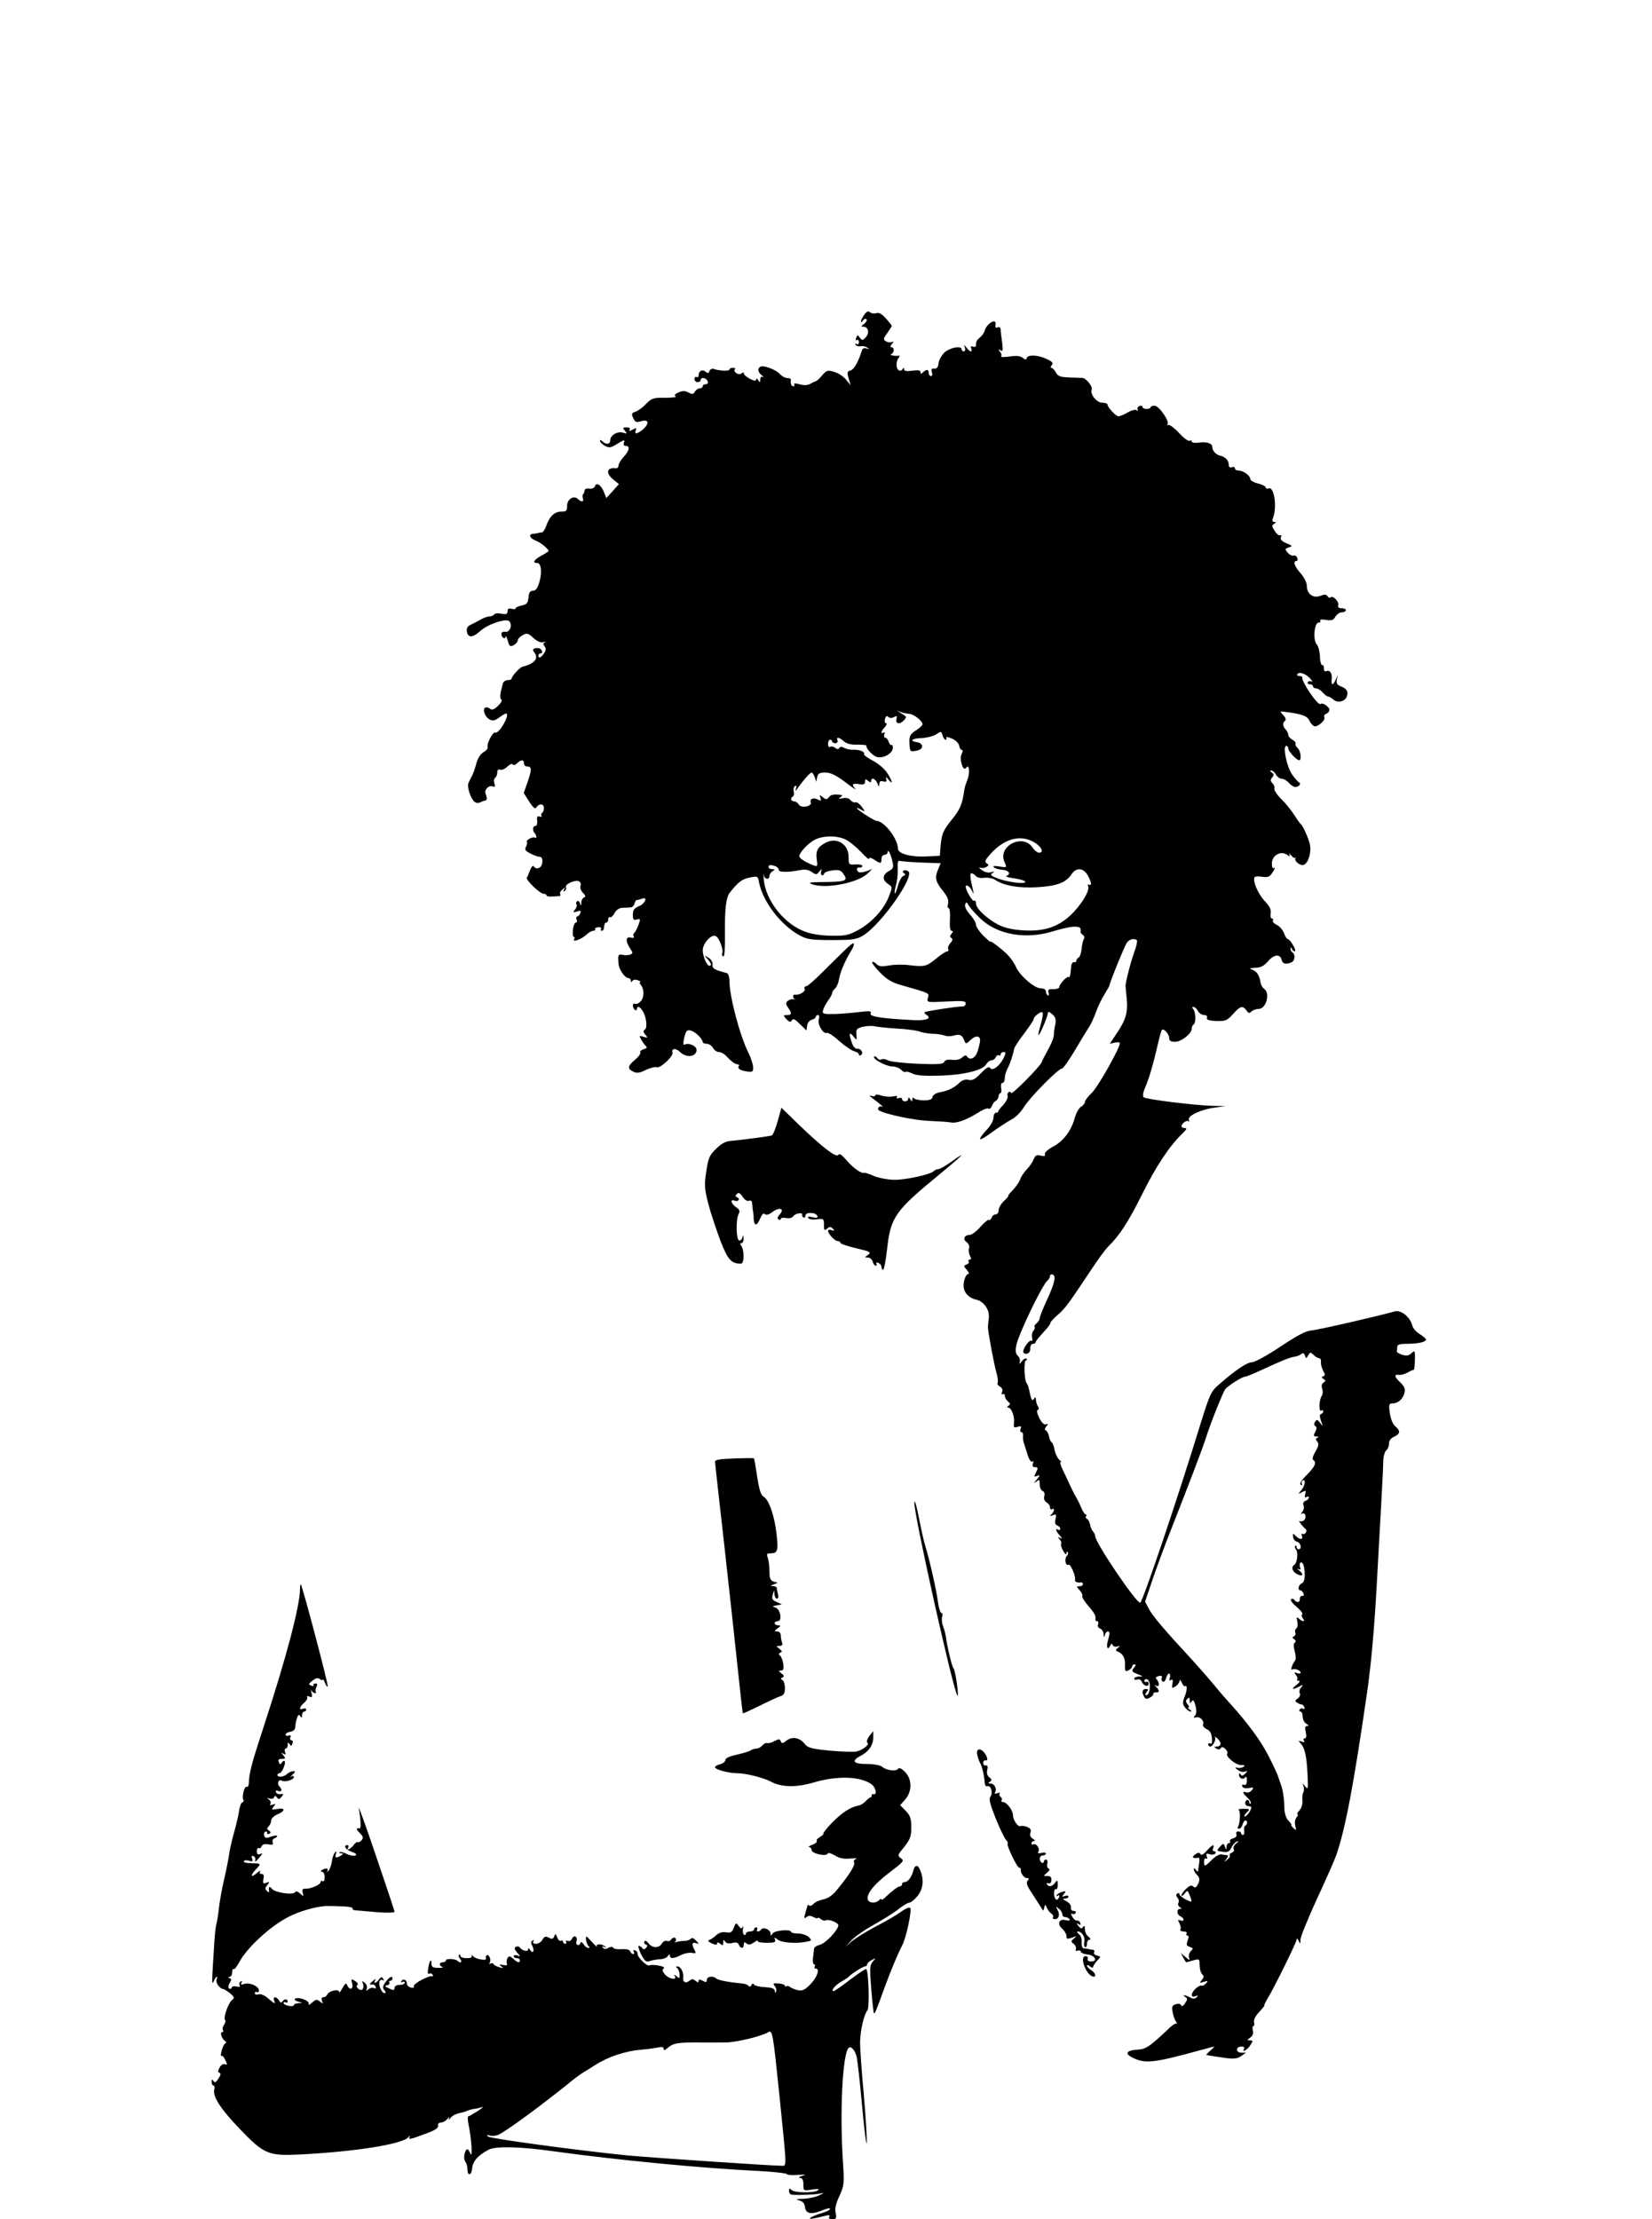 <?xml version="1.0" standalone="no"?>
<!DOCTYPE svg PUBLIC "-//W3C//DTD SVG 20010904//EN"
 "http://www.w3.org/TR/2001/REC-SVG-20010904/DTD/svg10.dtd">
<svg version="1.0" xmlns="http://www.w3.org/2000/svg"
 width="804pt" height="1080pt" viewBox="0 0 804 1080"
 preserveAspectRatio="xMidYMid meet">
<g transform="translate(0,1080) scale(0.1,-0.1)"
fill="#000000" stroke="none">
<path d="M4206 9268 c-9 -12 -16 -27 -16 -33 0 -5 4 -3 10 5 5 8 13 11 17 6 4
-4 -1 -14 -11 -22 -16 -11 -17 -14 -4 -14 24 0 31 -30 12 -51 -16 -17 -18 -17
-29 -3 -11 16 -12 15 -18 0 -4 -10 -3 -15 3 -11 6 3 10 -1 10 -10 0 -10 -5
-13 -12 -9 -6 4 -8 3 -4 -4 3 -6 15 -9 25 -7 10 2 24 -1 32 -7 11 -8 10 -9 -4
-4 -12 4 -20 0 -23 -12 -17 -54 -38 -91 -55 -95 -16 -4 -17 -10 -9 -38 l10
-34 -23 28 c-12 15 -38 32 -57 37 -32 10 -37 8 -59 -17 -13 -16 -27 -28 -30
-28 -3 -1 -16 -6 -27 -13 -15 -8 -32 -8 -53 -2 -19 5 -29 5 -26 -1 4 -5 1 -9
-4 -9 -10 0 -15 14 -12 33 0 4 -7 7 -17 7 -11 0 -27 9 -37 20 -20 22 -80 44
-95 35 -15 -9 -12 -26 8 -42 9 -8 11 -12 5 -8 -8 4 -13 -1 -13 -12 0 -15 -2
-16 -10 -3 -6 9 -10 10 -10 3 0 -8 -9 -7 -30 3 -16 9 -30 20 -30 26 0 7 -4 7
-12 0 -14 -11 -43 10 -31 22 4 3 -1 6 -10 6 -10 0 -17 -4 -17 -9 0 -8 -52 -6
-78 4 -7 2 -15 -2 -19 -10 -4 -12 -9 -13 -19 -4 -16 13 -34 4 -34 -17 0 -8 -4
-12 -10 -9 -5 3 -10 -1 -10 -9 0 -9 7 -16 15 -16 8 0 15 5 15 10 0 16 27 12
34 -5 3 -9 0 -15 -9 -15 -8 0 -15 -4 -15 -10 0 -5 -7 -10 -15 -10 -7 0 -18 -7
-23 -16 -8 -14 -13 -14 -32 -4 -17 9 -28 9 -48 0 -17 -7 -22 -14 -14 -19 7 -4
-16 -7 -51 -7 -57 1 -65 -2 -93 -30 -17 -18 -41 -35 -52 -38 -18 -6 -20 -10
-10 -31 9 -20 14 -22 39 -15 37 11 40 -12 7 -41 -28 -22 -42 -24 -34 -4 5 13
2 14 -15 4 -15 -8 -19 -8 -15 0 5 7 -1 11 -15 11 -19 0 -20 -2 -8 -16 12 -15
11 -16 -8 -10 -27 9 -63 -12 -63 -36 0 -21 -20 -24 -38 -6 -7 7 -12 8 -12 2 0
-6 11 -16 24 -24 21 -11 29 -10 62 11 31 19 36 20 31 6 -4 -11 -1 -17 8 -17
23 0 18 -24 -10 -54 -14 -15 -25 -34 -25 -42 0 -8 -6 -14 -12 -13 -46 6 -52
-24 -12 -56 l26 -21 -30 -34 -31 -34 -10 25 c-13 36 -37 54 -45 34 -3 -10 -15
-15 -28 -13 -13 2 -23 -2 -23 -9 0 -6 -3 -14 -7 -18 -4 -4 -4 -13 -1 -21 6
-17 -8 -19 -24 -3 -20 20 -53 0 -53 -32 0 -25 -4 -29 -28 -29 -33 0 -57 -22
-73 -68 -6 -18 -16 -33 -22 -33 -7 -1 -16 -2 -22 -4 -5 -1 -16 -3 -22 -3 -23
-3 -14 -22 14 -33 24 -9 63 -41 63 -51 0 -2 -16 -12 -35 -22 -36 -20 -46 -36
-21 -36 20 0 25 -45 11 -93 -9 -30 -18 -42 -31 -42 -14 0 -20 -8 -22 -33 -3
-27 -8 -34 -33 -39 -16 -3 -29 -9 -29 -13 0 -5 -9 -6 -20 -3 -14 4 -20 0 -20
-12 0 -14 -6 -16 -30 -12 -16 4 -32 2 -35 -3 -3 -6 -14 -10 -23 -10 -9 0 -28
-7 -42 -15 -14 -8 -35 -19 -48 -25 -16 -7 -22 -17 -20 -32 4 -33 28 -33 63 -1
37 35 130 66 144 49 16 -19 2 -55 -20 -51 -11 2 -19 -2 -19 -10 0 -18 20 -30
21 -13 0 7 5 -2 10 -20 8 -28 12 -31 29 -22 11 6 20 17 20 24 0 7 11 18 24 25
20 11 26 10 51 -13 19 -17 35 -25 49 -21 12 3 15 2 8 -1 -9 -4 -10 -9 -2 -19
8 -10 8 -19 -2 -34 -14 -22 -28 -28 -28 -11 0 6 5 10 11 10 16 0 5 25 -12 26
-24 1 -31 -7 -19 -21 24 -29 1 -56 -58 -70 -13 -4 -51 -45 -52 -57 0 -5 -9 -8
-19 -8 -11 0 -22 -8 -24 -17 -14 -52 -16 -72 -7 -78 5 -3 -2 -17 -17 -31 -19
-18 -29 -21 -39 -13 -7 6 -17 8 -23 5 -14 -9 -1 -45 21 -57 16 -9 26 -7 50 11
16 12 32 20 34 17 13 -13 -40 -102 -56 -92 -10 6 -42 -54 -37 -69 3 -8 -6 -19
-19 -26 -15 -9 -28 -28 -35 -53 -6 -22 -15 -49 -21 -61 -6 -11 -14 -28 -18
-36 -8 -17 7 -68 26 -89 8 -9 19 -11 31 -6 10 5 21 9 26 9 7 1 8 13 0 34 -7
18 16 42 34 35 12 -5 14 -1 9 15 -4 11 -2 23 4 27 5 3 10 15 10 25 0 13 5 17
14 14 8 -3 24 4 35 15 11 11 23 16 26 11 4 -6 12 -4 21 5 20 19 34 19 34 0 0
-8 6 -15 14 -15 24 0 25 -13 5 -72 l-20 -57 26 -42 c20 -30 29 -38 35 -29 13
21 36 20 37 -1 1 -10 -3 -21 -8 -24 -5 -4 -7 -11 -4 -16 3 -5 -1 -6 -9 -3 -11
4 -14 -1 -12 -20 2 -16 -2 -26 -9 -26 -14 0 -14 -24 -2 -36 4 -4 7 -12 7 -17
0 -6 -3 -7 -6 -4 -4 3 -15 2 -26 -4 -11 -6 -17 -13 -14 -16 3 -3 1 -14 -4 -24
-8 -14 -4 -20 22 -33 17 -9 37 -16 45 -16 19 0 16 -47 -4 -54 -9 -4 -20 -1
-24 6 -5 8 -11 3 -19 -16 -6 -16 -13 -33 -16 -37 -7 -11 64 -79 82 -79 8 0 14
-4 14 -8 0 -6 18 -7 63 -3 5 1 6 5 3 10 -3 5 2 15 11 22 14 12 16 12 8 0 -5
-9 -4 -12 3 -7 6 4 9 12 6 19 -5 15 49 38 65 27 7 -3 9 -14 6 -22 -3 -8 2 -24
12 -33 13 -13 14 -20 5 -23 -6 -2 -13 -13 -13 -25 -1 -17 -2 -18 -6 -4 -2 9
-9 15 -14 11 -5 -3 -7 -10 -3 -15 3 -5 0 -17 -8 -26 -11 -14 -10 -15 10 -9 17
6 21 4 16 -8 -3 -9 -10 -16 -15 -16 -4 0 -6 -7 -3 -15 4 -8 2 -15 -4 -15 -5 0
-12 -16 -14 -35 -2 -19 0 -35 5 -35 4 0 5 -5 1 -11 -10 -17 36 0 60 22 11 11
26 19 33 19 8 0 12 4 9 8 -2 4 4 9 15 9 11 1 17 -2 14 -8 -4 -5 -1 -9 4 -9 6
0 11 9 11 20 0 11 5 20 10 20 6 0 10 7 10 16 0 8 4 13 8 10 5 -3 15 6 22 19 8
16 23 26 39 27 14 0 33 1 41 2 8 1 16 9 18 19 2 9 7 17 12 17 5 0 15 3 24 6
30 12 17 -23 -14 -36 -24 -10 -30 -19 -30 -42 0 -24 3 -28 19 -23 18 5 19 4 8
-27 -7 -18 -16 -36 -21 -39 -5 -4 -6 -11 -2 -17 4 -6 -2 -8 -14 -5 -25 7 -27
-17 -4 -52 15 -23 15 -25 0 -31 -9 -3 -25 -4 -36 -1 -21 5 -24 -1 -20 -42 2
-29 30 -70 48 -71 6 0 12 -6 12 -12 0 -9 2 -10 8 -2 4 7 15 8 27 3 11 -4 16
-8 11 -8 -5 -1 -4 -7 2 -13 18 -22 18 -64 -1 -82 -9 -10 -21 -14 -27 -11 -5 3
-10 -1 -10 -9 0 -8 5 -18 10 -21 6 -3 10 -1 10 4 0 18 14 13 28 -10 18 -28 24
-82 10 -90 -9 -6 -8 -12 3 -25 13 -15 12 -16 -9 -10 -22 7 -23 6 -10 -16 7
-12 18 -26 23 -31 6 -4 1 -10 -12 -13 -13 -4 -20 -11 -17 -16 3 -5 -8 -21 -25
-35 -37 -31 -39 -45 -8 -59 17 -8 31 -6 60 9 22 10 45 16 53 13 17 -7 82 54
77 71 -7 21 16 24 37 3 30 -30 80 -24 80 11 0 19 -40 36 -58 25 -9 -6 -8 16 3
52 6 17 12 21 29 16 22 -7 56 -41 56 -56 0 -4 9 -8 20 -8 10 0 24 -9 30 -20 6
-11 19 -20 28 -20 10 0 25 -8 34 -17 26 -28 46 -43 58 -43 6 0 9 -4 5 -9 -7
-12 8 -21 43 -26 26 -3 28 0 27 23 -1 15 -11 45 -22 67 -42 83 -93 275 -93
351 0 19 -6 36 -12 38 -62 16 -73 23 -70 41 1 12 -7 26 -20 34 -22 13 -23 13
-5 -6 19 -21 22 -33 9 -33 -12 0 -32 47 -32 75 0 33 40 78 62 70 18 -7 42 -71
32 -86 -2 -4 0 -10 6 -14 6 -4 9 37 8 117 -1 118 6 170 23 193 42 53 58 65 96
74 41 8 41 8 47 -23 18 -94 107 -210 199 -259 36 -19 57 -22 157 -22 103 0
119 3 152 23 87 54 253 290 218 312 -8 5 -18 6 -23 3 -5 -3 -4 -9 3 -13 8 -5
7 -9 -4 -13 -8 -3 -20 -25 -26 -47 -6 -23 -13 -40 -15 -38 -3 2 0 20 5 39 6
19 10 54 9 79 -2 35 1 44 12 40 8 -2 55 -6 106 -8 l91 -3 -14 -34 c-16 -39
-11 -56 28 -105 19 -24 26 -42 22 -58 -4 -12 -2 -22 3 -22 5 0 8 -25 6 -55 -2
-36 1 -55 8 -55 8 0 8 -4 0 -14 -9 -10 -9 -16 -1 -21 8 -5 6 -13 -5 -25 -9
-10 -14 -24 -10 -29 3 -6 1 -11 -5 -11 -7 0 -31 -16 -55 -36 -47 -38 -55 -40
-132 -31 -28 4 -72 3 -97 -2 -35 -6 -48 -5 -60 7 -9 9 -18 13 -21 10 -4 -3 13
-26 37 -50 33 -34 57 -49 103 -62 143 -41 137 -38 131 -62 -6 -23 -6 -23 89
-18 80 4 95 3 95 -10 0 -8 -8 -15 -17 -14 -26 0 -177 -23 -183 -28 -2 -3 2 -9
9 -13 27 -17 0 -28 -56 -26 -159 8 -221 17 -216 32 5 13 -3 14 -53 8 -32 -4
-87 -9 -121 -10 -55 -1 -61 0 -58 17 2 10 13 31 24 47 12 16 21 33 21 39 0 5
6 15 14 21 7 6 16 26 19 44 6 36 26 84 57 136 12 18 18 36 15 39 -5 6 -19 -7
-143 -130 -42 -43 -82 -78 -89 -78 -7 0 -10 -6 -7 -14 5 -12 -27 -30 -48 -27
-5 1 -8 -3 -8 -8 0 -5 3 -11 8 -14 4 -2 1 -2 -7 0 -7 2 -20 -2 -27 -8 -11 -9
-11 -15 1 -32 20 -29 19 -37 -5 -37 -19 0 -19 -1 -3 -20 11 -12 20 -16 24 -9
9 15 15 12 46 -19 l28 -27 3 24 c2 13 12 26 23 28 10 3 19 9 19 14 0 5 5 9 11
9 6 0 8 -9 4 -20 -8 -25 21 -74 39 -67 6 3 34 -15 61 -40 27 -24 60 -46 72
-49 13 -4 23 -10 23 -16 0 -5 4 -7 10 -3 14 9 1 33 -18 31 -11 -1 -21 12 -28
34 -14 42 -10 51 11 24 15 -18 15 -18 13 10 -3 26 1 31 31 39 19 4 45 6 59 2
14 -3 63 -8 108 -11 46 -2 95 -9 109 -14 15 -6 43 -10 63 -11 20 0 46 -4 57
-8 11 -5 32 -5 46 -1 30 9 42 3 52 -24 7 -18 9 -18 32 4 23 22 45 20 45 -3 0
-7 -5 -29 -11 -49 -10 -38 -39 -52 -54 -28 -4 6 -12 4 -22 -6 -11 -10 -28 -14
-49 -12 -22 3 -35 -1 -39 -10 -4 -11 -29 -13 -129 -9 -68 3 -134 10 -145 17
-12 6 -26 8 -32 4 -6 -4 -15 0 -20 7 -4 7 -11 10 -15 7 -10 -11 58 -48 88 -48
15 0 34 -7 43 -16 9 -9 19 -14 22 -11 3 4 17 0 32 -7 18 -10 58 -13 131 -11
119 3 214 26 230 56 6 10 17 19 26 19 8 0 17 7 20 15 4 8 10 12 15 9 5 -3 9 0
9 5 0 6 6 11 14 11 12 0 12 -4 0 -30 -20 -39 -55 -65 -66 -47 -5 8 -18 1 -44
-26 -29 -30 -43 -37 -61 -32 -14 3 -29 -1 -41 -12 -28 -27 -56 -41 -95 -48
-22 -4 -37 -14 -39 -24 -2 -12 -14 -16 -43 -16 -22 0 -43 5 -47 10 -5 6 -8 4
-8 -5 0 -13 -1 -13 -10 0 -6 10 -10 11 -10 3 0 -7 -7 -13 -15 -13 -8 0 -15 5
-15 11 0 6 -7 8 -16 5 -9 -3 -12 -2 -9 5 4 6 -3 7 -19 3 -14 -3 -39 -1 -56 4
-17 6 -30 7 -30 2 0 -5 -8 -7 -17 -4 -15 4 -14 2 2 -10 40 -30 60 -47 48 -42
-13 7 -28 -10 -15 -18 31 -19 171 -48 242 -51 47 -2 96 -5 110 -8 28 -4 74 13
132 49 21 14 43 22 48 19 6 -4 13 2 17 12 3 10 12 22 20 26 7 4 13 15 13 22 0
8 4 15 9 15 4 0 6 11 3 25 -2 15 0 25 7 25 6 0 11 10 11 23 0 12 6 34 14 48
12 23 25 62 32 96 1 7 23 40 48 73 25 33 46 64 46 69 0 14 38 43 44 33 3 -5
-1 -31 -9 -58 -8 -26 -13 -50 -11 -51 5 -5 46 93 46 108 0 7 8 5 21 -7 16 -14
19 -26 15 -49 -4 -16 -7 -39 -7 -49 0 -17 -13 -48 -40 -96 -5 -8 -14 -26 -19
-39 -12 -26 -150 -165 -150 -150 0 6 -5 7 -11 4 -6 -4 -8 -13 -5 -20 2 -7 -7
-26 -21 -42 -15 -15 -26 -30 -25 -33 1 -3 -4 -5 -10 -5 -7 0 -13 -11 -13 -24
0 -13 -13 -38 -28 -54 -55 -59 -48 -68 15 -21 35 25 79 54 99 65 21 10 47 36
62 61 27 45 167 188 186 188 5 0 33 39 62 88 28 48 59 98 68 112 10 14 25 48
35 75 10 28 29 67 42 87 13 21 24 41 24 44 0 11 70 184 83 204 11 19 37 26 50
14 3 -3 -2 -29 -13 -58 -19 -53 -45 -156 -42 -167 0 -4 3 -33 6 -65 5 -65 -6
-100 -54 -170 l-29 -44 24 6 c14 3 25 2 25 -3 0 -24 -106 -212 -136 -241 -19
-18 -34 -38 -34 -45 0 -7 -9 -18 -20 -24 -10 -7 -24 -32 -30 -55 -17 -62 -55
-112 -106 -139 -26 -14 -42 -29 -39 -37 3 -9 -3 -10 -20 -6 -20 5 -27 1 -34
-17 -5 -13 -20 -36 -34 -50 -13 -14 -28 -35 -32 -48 -3 -12 -20 -35 -35 -52
-16 -16 -27 -29 -23 -29 3 0 -6 -11 -21 -25 -14 -13 -26 -33 -26 -45 0 -11 -6
-20 -14 -20 -8 0 -17 -7 -20 -16 -4 -9 -9 -14 -13 -11 -3 4 -21 -11 -41 -33
-19 -22 -43 -40 -53 -40 -26 0 -35 -21 -14 -36 10 -8 15 -20 11 -29 -3 -9 -1
-25 4 -36 8 -13 7 -19 0 -19 -6 0 -9 -4 -6 -9 3 -5 -1 -12 -10 -15 -15 -6 -15
-8 1 -26 10 -11 13 -20 8 -20 -13 0 -26 -37 -23 -65 3 -28 27 -53 61 -60 37
-8 67 -51 61 -90 -2 -16 -4 -37 -4 -45 1 -26 30 -183 42 -223 6 -20 8 -41 5
-47 -3 -5 2 -13 11 -18 11 -6 15 -16 11 -26 -4 -10 -3 -15 3 -11 6 3 10 0 10
-8 0 -8 7 -20 15 -27 13 -11 13 -15 3 -21 -7 -5 -8 -9 -2 -9 16 0 32 -42 29
-73 -3 -24 -1 -27 17 -21 17 5 20 3 15 -10 -4 -9 -2 -16 4 -16 6 0 9 -8 8 -17
-1 -10 0 -25 3 -33 3 -8 11 -34 18 -57 7 -24 17 -40 23 -36 6 4 8 0 4 -10 -4
-11 -1 -17 8 -17 18 0 18 -5 5 -30 -9 -17 -8 -19 7 -13 16 6 16 4 -2 -18 -15
-18 -16 -20 -2 -10 15 12 17 11 17 -13 0 -15 6 -29 14 -32 8 -3 12 -13 8 -26
-3 -13 1 -24 12 -30 9 -5 16 -16 16 -24 0 -8 5 -12 10 -9 14 9 12 -9 -2 -24
-11 -10 -9 -11 6 -5 16 6 18 4 13 -18 -5 -18 -2 -28 8 -32 8 -3 15 -10 15 -16
0 -6 -4 -8 -10 -5 -16 10 -12 -7 8 -28 12 -15 13 -18 2 -12 -12 7 -13 6 -3 -7
7 -8 10 -17 7 -21 -3 -3 1 -18 10 -34 8 -15 15 -22 16 -14 0 8 3 11 6 8 4 -4
2 -13 -5 -20 -12 -15 -5 -50 9 -42 9 6 36 -55 32 -72 -3 -12 10 -17 31 -14 4
0 7 -4 7 -9 0 -6 -7 -10 -17 -10 -15 0 -15 -2 1 -19 10 -11 16 -24 13 -28 -3
-5 10 -26 29 -48 32 -37 38 -49 35 -67 0 -5 3 -8 9 -8 5 0 7 -7 4 -15 -4 -8 1
-17 10 -21 9 -3 17 -16 17 -28 1 -16 2 -17 6 -3 2 9 9 17 14 17 11 0 11 -7 0
-48 -9 -31 1 -46 13 -19 5 9 7 9 12 0 3 -7 13 -9 22 -6 15 4 15 3 2 -7 -11 -9
-12 -13 -2 -17 26 -10 39 -32 37 -66 -1 -31 2 -34 17 -26 10 5 18 14 18 19 0
6 5 10 11 10 8 0 7 -5 -1 -15 -15 -18 -13 -21 20 -34 24 -10 25 -10 3 -10 -13
-1 -23 -5 -23 -11 0 -5 7 -7 15 -4 8 4 17 -1 21 -9 8 -22 34 -30 34 -11 0 8
-4 12 -10 9 -5 -3 -10 -1 -10 5 0 7 6 10 13 7 20 -7 16 -77 -5 -77 -6 0 -5 6
2 15 10 12 10 15 -4 15 -17 0 -21 -17 -7 -39 6 -10 13 -11 27 -3 11 6 18 14
17 19 -1 4 5 7 13 7 17 -2 18 8 2 25 -10 11 -10 13 0 7 15 -9 16 16 1 31 -7 7
-5 12 10 16 13 3 18 1 15 -8 -3 -7 -1 -16 5 -19 6 -4 13 5 17 19 3 13 10 22
15 20 4 -3 5 -13 2 -22 -4 -11 -3 -14 6 -9 8 5 10 0 7 -18 -4 -23 -3 -24 15
-13 10 6 19 19 20 27 0 8 4 5 10 -8 5 -13 13 -21 18 -18 9 6 8 -20 -1 -44 -14
-34 -14 -45 1 -62 9 -10 20 -18 26 -18 5 0 3 5 -5 10 -8 5 -11 10 -6 10 5 0 3
7 -4 15 -10 12 -10 19 -2 27 9 9 12 7 12 -8 0 -15 2 -16 9 -5 7 11 12 6 19
-20 6 -23 5 -39 -2 -48 -9 -11 -8 -13 4 -9 19 6 42 -16 35 -34 -3 -7 5 -17 17
-23 16 -7 24 -20 26 -44 2 -21 0 -31 -7 -26 -6 3 -11 1 -11 -4 0 -6 4 -11 10
-11 13 0 31 36 22 46 -4 5 1 2 11 -5 9 -7 17 -20 17 -27 0 -8 -8 -14 -17 -14
-15 0 -16 -2 -3 -10 9 -6 17 -5 21 2 5 8 12 6 23 -4 8 -9 12 -18 9 -22 -12
-12 40 -56 66 -56 19 0 22 -3 12 -9 -8 -5 -21 -7 -30 -4 -12 3 -12 1 2 -10 11
-9 26 -13 35 -9 14 5 15 4 2 -10 -11 -11 -17 -12 -22 -4 -6 8 -8 8 -8 -1 0
-18 21 -27 30 -13 5 7 8 2 8 -15 0 -18 -5 -25 -14 -21 -8 3 -11 0 -8 -8 3 -8
15 -11 32 -8 24 5 25 3 14 -11 -8 -9 -20 -13 -28 -10 -20 8 -17 -3 8 -27 12
-11 18 -23 15 -27 -4 -3 -7 -1 -7 5 0 7 -4 12 -10 12 -5 0 -10 -7 -10 -15 0
-8 7 -15 15 -15 8 0 15 -3 15 -6 0 -13 -22 -44 -31 -44 -6 0 -3 7 5 16 21 20
21 21 -14 21 -17 0 -27 -3 -21 -6 9 -6 6 -65 -4 -82 -4 -5 -1 -9 5 -9 7 0 14
9 17 20 3 11 9 20 14 20 12 0 11 -17 0 -25 -6 -3 -8 -14 -6 -25 2 -11 0 -20
-6 -20 -5 0 -9 4 -9 8 0 5 -6 9 -14 9 -8 0 -12 -6 -9 -14 4 -9 -3 -16 -16 -20
-11 -3 -18 -9 -15 -14 3 -5 0 -9 -5 -9 -6 0 -11 -8 -12 -17 0 -17 -1 -17 -8 0
-6 17 -8 17 -24 -1 -17 -19 -17 -20 13 -24 25 -4 33 0 43 20 6 14 19 27 27 30
10 3 8 -1 -4 -10 -11 -8 -16 -20 -12 -27 4 -6 0 -14 -8 -17 -9 -3 -14 -10 -11
-14 3 -4 -3 -14 -13 -21 -15 -13 -16 -12 -3 4 7 9 10 17 5 18 -5 0 -18 2 -28
4 -11 2 -31 -9 -48 -26 -35 -35 -38 -35 -38 -8 0 11 4 17 10 14 6 -4 7 1 3 11
-5 13 -2 15 15 10 11 -4 23 -2 27 4 3 5 1 10 -5 10 -7 0 -10 7 -6 15 8 23 -4
18 -31 -12 -16 -19 -26 -24 -31 -16 -5 8 -12 8 -26 -3 -19 -13 -11 -20 17 -15
4 1 6 -11 3 -26 -2 -16 -5 -32 -5 -38 -1 -5 -6 -3 -11 5 -6 9 -10 10 -10 3 0
-6 6 -18 13 -25 17 -16 18 -28 5 -52 -7 -13 -13 -15 -21 -7 -8 8 -17 5 -34
-11 -13 -12 -23 -26 -23 -32 0 -6 7 -2 15 8 14 18 15 18 25 -8 14 -37 14 -36
-20 -20 -16 9 -30 20 -30 25 0 6 -5 7 -10 4 -8 -5 -7 -11 0 -20 7 -8 9 -19 5
-26 -4 -6 -1 -15 6 -20 10 -6 11 -9 2 -9 -18 0 -16 -29 2 -36 8 -4 15 -11 15
-16 0 -6 -7 -8 -15 -4 -13 4 -14 2 -5 -14 6 -11 8 -25 5 -30 -3 -6 3 -10 15
-10 12 0 18 -5 15 -10 -3 -6 -2 -10 4 -10 7 0 7 -8 1 -24 -7 -21 -6 -26 10
-31 18 -6 18 -8 5 -21 -8 -8 -11 -22 -8 -32 5 -14 3 -14 -17 3 l-23 20 12 -23
c6 -12 13 -22 14 -22 1 0 16 4 33 9 28 8 32 7 32 -13 0 -30 6 -50 16 -58 6 -4
4 -14 -5 -24 -13 -15 -12 -16 10 -9 21 6 22 5 10 -8 -8 -8 -17 -13 -21 -11 -4
3 -16 -3 -28 -13 -25 -22 -27 -48 -2 -38 13 5 14 3 6 -5 -9 -9 -17 -9 -32 -1
-24 13 -43 15 -23 2 11 -7 11 -12 -2 -31 -9 -13 -16 -17 -19 -9 -2 7 -12 9
-26 5 -18 -6 -20 -12 -15 -39 3 -18 11 -39 17 -47 5 -8 7 -12 3 -9 -4 4 -20
-5 -35 -20 -94 -89 -114 -104 -154 -106 -59 -4 -67 -20 -22 -41 58 -28 101
-23 314 35 41 11 77 21 79 21 2 0 -6 -9 -19 -20 -13 -11 -21 -21 -19 -21 6 -2
35 -6 95 -15 40 -5 57 -3 75 10 l23 16 -22 0 c-13 0 -22 6 -22 15 0 8 9 15 21
15 11 0 17 -4 14 -10 -14 -22 14 -8 29 15 15 23 15 25 -1 25 -15 0 -15 1 2 14
12 8 16 20 12 35 -3 11 -1 21 3 21 4 0 6 8 3 18 -3 11 7 31 25 50 17 18 28 32
25 32 -2 0 5 15 16 34 31 50 141 273 142 288 0 7 4 4 9 -7 8 -18 9 -17 9 6 1
15 37 103 80 197 44 94 86 190 95 215 45 133 84 340 151 802 18 129 33 291 45
507 25 447 31 561 32 603 0 25 7 50 14 56 8 6 14 21 14 34 0 14 9 26 25 33 30
14 32 28 6 50 -12 10 -23 36 -27 65 -6 42 -4 47 13 47 27 0 51 21 58 51 5 19
0 31 -19 50 -30 28 -33 41 -8 38 9 -2 28 3 42 11 14 8 27 14 30 13 3 -1 5 21
6 48 1 47 0 49 -17 33 -14 -12 -24 -14 -46 -7 -15 5 -27 13 -25 16 1 4 2 14 2
22 0 11 12 15 48 15 54 0 92 9 92 21 0 4 -14 16 -30 26 -17 10 -34 29 -37 43
-10 40 -55 76 -84 68 -89 -25 -377 -91 -407 -93 -27 -2 -68 -24 -151 -79 -66
-44 -125 -76 -139 -76 -24 0 -85 -42 -164 -112 -34 -29 -42 -49 -83 -180 -116
-378 -285 -878 -296 -878 -21 0 -219 293 -219 324 0 6 -5 17 -10 22 -6 6 -13
21 -15 35 -3 13 -9 25 -15 27 -6 2 -8 8 -4 13 3 5 2 9 -3 9 -4 0 -14 15 -21
33 -7 17 -18 39 -23 47 -5 8 -17 31 -26 50 -9 19 -26 57 -39 83 -13 26 -18 45
-11 42 6 -4 4 0 -5 8 -10 8 -21 29 -25 48 -3 19 -10 37 -15 40 -5 3 -11 16
-13 30 -3 13 -10 26 -15 27 -7 3 -6 9 2 20 11 13 11 14 -2 10 -9 -3 -21 9 -32
31 -11 22 -14 37 -8 39 6 2 7 9 3 15 -8 12 -9 18 -12 40 -1 9 -4 8 -10 -2 -6
-10 -11 -5 -17 20 -4 19 -8 36 -9 39 0 3 -4 11 -9 19 -12 19 -14 111 -2 111 5
0 6 3 2 7 -4 5 -15 -1 -23 -12 -12 -15 -14 -16 -10 -3 3 9 -1 22 -9 29 -16 13
-14 44 5 92 39 100 119 258 137 273 8 6 14 17 14 23 0 7 6 11 13 8 18 -6 10
-42 -28 -124 -19 -41 -35 -81 -35 -88 0 -7 -7 -18 -15 -25 -9 -7 -13 -15 -10
-18 3 -3 0 -11 -6 -19 -6 -7 -9 -22 -6 -33 3 -11 1 -18 -3 -15 -10 6 -40 -34
-40 -53 0 -8 8 -12 18 -10 10 2 17 12 16 26 0 12 5 22 13 22 7 0 13 3 13 8 0
4 17 25 37 47 21 22 37 43 35 47 -1 3 15 21 36 39 37 32 51 52 165 223 31 48
68 97 80 109 54 52 99 121 165 254 68 137 133 235 195 295 22 21 26 28 13 28
-9 0 -16 4 -16 9 0 13 26 32 34 24 4 -4 5 -1 2 7 -8 20 62 52 129 60 l50 7
-62 1 c-93 3 -327 32 -337 42 -6 6 -3 24 7 47 20 46 40 116 61 207 9 39 18 72
21 74 9 9 35 -21 35 -39 0 -14 7 -19 29 -19 31 0 81 40 81 64 0 8 4 17 9 20
12 8 11 58 -1 74 -7 8 -7 12 0 12 6 0 16 -9 22 -20 6 -11 19 -20 30 -20 12 0
17 -5 14 -13 -4 -10 8 -14 45 -16 46 -1 53 2 82 34 36 40 46 42 65 18 10 -15
15 -16 25 -5 7 6 23 12 35 12 36 0 57 75 27 97 -9 7 -17 21 -18 30 -4 32 -17
55 -39 63 -18 7 -16 9 14 10 26 1 41 9 60 30 28 35 60 39 67 10 5 -21 19 -25
47 -14 18 7 22 39 6 49 -5 3 -10 12 -9 18 0 9 2 9 6 0 2 -7 9 -13 14 -13 6 0
2 14 -8 30 -9 17 -21 30 -26 30 -4 0 -13 13 -18 29 -6 15 -21 33 -35 40 -14 6
-22 16 -19 21 3 6 1 10 -5 10 -6 0 -8 11 -6 25 3 18 -4 34 -30 61 -32 35 -59
98 -48 115 2 4 19 5 37 2 28 -4 36 -1 51 22 10 15 13 24 7 21 -7 -5 -11 3 -11
22 0 38 41 63 72 43 16 -10 19 -10 13 1 -3 7 0 5 8 -4 8 -10 17 -16 20 -13 4
3 5 2 2 -2 -8 -10 16 -33 35 -33 24 0 44 59 35 100 -7 32 -34 92 -45 100 -4 3
-18 23 -32 45 -14 22 -42 57 -63 77 -20 20 -35 43 -33 50 3 7 -2 19 -9 26 -11
11 -11 17 -1 29 9 12 9 16 -3 24 -9 6 -10 9 -2 9 7 0 17 -9 23 -20 6 -11 19
-20 28 -20 10 0 25 -9 35 -20 9 -11 23 -20 31 -20 17 0 30 16 19 22 -5 1 -20
19 -34 38 -26 36 -48 140 -29 140 6 0 10 -6 10 -13 0 -14 41 -57 53 -57 13 0
7 48 -8 60 -8 7 -12 16 -10 21 3 4 -4 13 -15 19 -11 6 -20 16 -20 23 0 7 -6
19 -12 26 -16 15 -17 34 -4 43 6 4 3 15 -8 27 -18 19 -18 20 5 17 83 -10 111
-20 121 -42 6 -13 16 -25 24 -28 16 -6 58 30 49 44 -3 5 1 13 9 16 9 3 16 12
16 20 0 14 -34 37 -43 28 -11 -12 -93 107 -89 129 1 4 -5 7 -14 7 -8 0 -13 4
-10 9 9 14 42 2 63 -22 10 -11 13 -17 6 -14 -6 4 -14 3 -18 -3 -3 -5 1 -10 9
-10 9 0 16 -4 16 -10 0 -5 7 -10 15 -10 8 0 23 -9 32 -20 10 -11 22 -20 27
-20 5 0 17 -7 26 -15 20 -18 57 -9 65 16 8 24 -1 38 -30 49 -18 7 -22 15 -19
32 l5 23 -10 -22 c-6 -13 -13 -23 -16 -23 -4 0 -5 10 -4 23 4 28 -8 48 -25 41
-9 -3 -13 1 -13 13 1 10 -2 17 -8 16 -5 0 -11 18 -11 42 -1 24 -8 50 -15 58
-20 19 -13 107 8 107 8 0 12 4 8 9 -3 6 9 8 29 4 28 -4 36 -1 45 16 7 11 21
21 31 21 11 0 20 5 20 10 0 6 -9 10 -21 10 -14 0 -19 5 -16 14 6 16 -26 50
-37 39 -4 -4 -11 -2 -15 5 -6 10 -14 10 -36 2 -35 -13 -65 10 -65 50 0 15 -13
40 -30 60 -30 33 -39 60 -20 60 5 0 7 7 3 16 -3 8 -11 13 -18 10 -7 -2 -19 4
-28 14 -15 18 -14 19 5 26 20 6 19 8 -11 20 -23 10 -31 19 -27 29 3 9 2 13 -4
10 -5 -3 -17 6 -26 21 -15 22 -15 27 -3 35 11 7 11 9 0 9 -8 0 -11 6 -6 18 21
52 7 156 -21 145 -8 -3 -14 -1 -14 5 0 5 -17 14 -37 19 -21 5 -38 15 -38 22 0
16 -34 41 -57 41 -10 0 -18 5 -18 11 0 6 -7 9 -15 5 -10 -3 -15 1 -15 13 0 20
-16 37 -40 43 -21 4 -40 24 -40 42 0 19 -26 27 -67 22 -18 -3 -33 0 -33 5 0 6
-5 7 -10 4 -6 -4 -29 13 -51 37 -22 24 -46 42 -52 40 -7 -2 -9 -1 -5 3 12 12
-40 89 -61 90 -12 1 -21 -2 -21 -7 0 -4 -9 -8 -20 -8 -11 0 -20 4 -20 10 0 5
-7 7 -15 4 -8 -4 -12 -11 -8 -17 3 -6 1 -7 -6 -3 -6 4 -26 -1 -44 -12 -17 -10
-37 -18 -44 -18 -13 1 -53 44 -53 58 0 4 -11 8 -25 8 -27 0 -61 41 -52 64 6
15 -27 56 -46 57 -7 0 -35 1 -64 2 -43 2 -54 6 -64 24 -7 13 -17 23 -22 23 -5
0 -5 6 2 13 8 11 3 17 -25 30 -41 20 -91 22 -97 5 -3 -10 -7 -10 -20 1 -12 9
-30 11 -64 6 -27 -4 -45 -3 -41 1 4 4 2 14 -5 22 -10 13 -9 14 2 7 12 -7 13 0
8 40 -4 26 -7 54 -7 62 0 9 -6 13 -14 10 -10 -4 -14 0 -11 13 2 10 -2 17 -9
16 -17 -2 -40 -27 -44 -46 -2 -8 -11 -22 -20 -30 -19 -15 -22 -22 -22 -41 0
-6 -7 -9 -14 -6 -10 4 -13 1 -9 -9 7 -20 -7 -18 -23 4 -13 16 -14 16 -8 0 3
-10 1 -18 -5 -18 -6 0 -11 5 -11 10 0 19 -55 9 -82 -14 -14 -13 -28 -37 -30
-52 -2 -21 -8 -29 -21 -28 -13 2 -16 -3 -12 -17 4 -11 2 -19 -4 -19 -6 0 -11
7 -11 15 0 18 -12 19 -28 3 -9 -9 -12 -9 -12 1 0 9 -11 11 -40 7 -28 -4 -40
-2 -40 7 0 9 -2 9 -8 0 -4 -7 -12 -9 -18 -5 -14 9 -14 43 -1 60 6 7 6 12 1 11
-19 -3 -49 3 -36 8 15 6 16 33 1 33 -8 0 -7 5 1 15 11 13 10 15 -1 10 -8 -2
-21 -1 -29 5 -12 8 -11 13 8 39 12 17 22 32 22 35 0 3 -13 19 -29 37 -20 22
-35 30 -46 25 -10 -3 -23 -2 -30 4 -10 8 -17 5 -29 -12z m219 -1942 c22 -1 65
-35 65 -51 -1 -5 -15 -19 -33 -30 -27 -18 -32 -27 -31 -58 2 -46 2 -47 37 -40
34 7 33 36 -1 41 -38 6 -24 18 23 20 25 1 57 9 71 18 24 16 25 16 31 -4 3 -12
10 -22 15 -22 5 0 6 4 3 10 -3 5 9 3 27 -4 20 -9 34 -23 36 -35 2 -12 8 -21
13 -21 6 0 5 -8 -1 -20 -13 -24 8 -89 22 -67 14 23 20 -23 7 -56 -7 -17 -15
-41 -16 -52 -9 -67 -21 -96 -60 -143 -45 -56 -50 -70 -56 -137 l-3 -40 -64 -3
c-77 -4 -140 13 -140 38 0 48 -67 134 -104 135 -11 0 -96 55 -96 62 0 2 10 -1
21 -8 21 -11 21 -11 3 15 -11 14 -24 24 -31 21 -6 -2 -17 3 -24 11 -8 10 -22
13 -38 9 -20 -4 -22 -3 -11 5 8 5 11 10 5 11 -38 5 -51 2 -61 -11 -10 -12 -14
-12 -30 0 -16 14 -17 13 -11 -3 5 -14 3 -16 -11 -9 -22 12 -42 5 -36 -12 8
-21 -47 -31 -58 -12 -5 9 -16 16 -23 16 -17 0 -20 16 -6 24 5 3 7 15 4 25 -3
10 0 22 6 25 7 5 9 0 5 -11 -4 -16 -4 -16 8 1 27 38 60 76 68 76 4 0 11 -10
15 -22 l8 -23 4 23 c4 18 11 22 40 22 26 0 50 -12 96 -46 34 -26 56 -41 50
-33 -20 21 -15 28 17 23 23 -4 30 -1 30 12 0 13 3 14 15 4 10 -9 15 -9 15 -1
0 20 20 12 30 -11 7 -19 9 -20 9 -4 1 13 6 17 20 13 15 -3 18 -1 14 12 -3 12
-1 11 11 -3 25 -31 19 -5 -8 35 -13 19 -44 45 -70 58 -25 13 -43 27 -41 31 7
11 -25 23 -52 21 -12 -1 -31 3 -42 8 -14 8 -22 8 -26 1 -5 -8 -11 -7 -20 0 -8
7 -19 9 -25 5 -6 -3 -10 3 -10 14 0 12 5 21 10 21 6 0 10 -4 10 -8 0 -5 7 -9
15 -9 9 0 14 6 11 14 -7 18 7 16 30 -4 13 -12 35 -18 66 -17 26 0 46 -2 45 -5
-4 -12 29 -48 50 -55 30 -9 76 16 78 42 1 12 -2 19 -6 16 -4 -2 -10 5 -14 16
-3 11 -11 20 -17 20 -5 0 -7 7 -4 16 3 8 2 12 -4 9 -16 -10 -12 7 7 27 9 10
11 18 5 18 -5 0 -8 9 -5 21 4 14 9 17 16 10 6 -6 16 -7 28 -1 14 8 16 6 12
-10 -6 -24 18 -27 37 -5 14 17 14 16 -15 34 l-20 13 20 -8 c11 -4 29 -7 40 -8z
m-309 -612 c18 -9 51 -36 74 -60 22 -24 40 -39 40 -33 0 7 10 5 25 -5 31 -21
35 -20 35 4 0 11 7 20 15 20 8 0 15 6 15 13 1 19 17 -13 24 -49 6 -26 3 -32
-19 -44 -31 -17 -32 -43 -3 -62 22 -15 22 -15 4 -61 -23 -61 -82 -126 -147
-162 -47 -26 -64 -30 -129 -29 -44 0 -97 7 -127 18 -103 35 -196 150 -206 256
-2 25 -2 35 0 22 4 -23 28 -26 28 -3 0 6 7 16 15 21 13 8 12 10 -2 10 -10 0
-18 5 -18 10 0 11 11 13 34 4 9 -3 16 -11 16 -18 0 -12 49 -12 107 0 21 4 39
1 54 -10 20 -14 24 -14 36 2 14 16 14 16 9 0 -5 -18 10 -26 16 -8 2 5 20 12
40 14 30 4 40 1 52 -16 26 -36 16 -40 -118 -41 -46 -1 -53 -3 -35 -10 67 -25
227 6 274 54 l20 20 -28 -11 c-16 -5 -33 -8 -38 -4 -13 8 -11 25 4 22 6 -2 13
2 14 7 1 6 -14 9 -32 8 -34 -2 -35 -2 -35 37 0 62 -58 98 -113 68 -37 -19 -48
-40 -42 -80 5 -36 4 -37 -19 -28 -35 13 -66 33 -66 43 0 17 42 62 73 79 41 22
109 23 153 2z m920 -15 c34 -21 46 -49 20 -49 -7 0 -21 11 -30 24 -47 73 -173
8 -137 -70 12 -27 12 -27 -25 -21 -25 4 -34 3 -27 -4 5 -5 24 -11 41 -12 32
-2 44 -21 20 -30 -7 -3 11 -8 40 -12 28 -4 52 -12 52 -17 0 -13 -94 0 -140 19
-28 11 -32 16 -20 24 12 8 10 9 -7 4 -14 -4 -31 0 -45 11 -13 9 -16 14 -7 11
9 -3 22 -1 30 4 12 8 12 10 0 18 -11 7 -6 17 23 49 68 73 146 92 212 51z m257
-158 c19 -32 22 -56 7 -46 -6 3 -7 -1 -4 -9 9 -22 -37 -95 -89 -143 -60 -55
-128 -77 -226 -71 -52 3 -90 12 -121 27 -56 29 -110 79 -110 104 0 10 -4 16
-9 13 -8 -5 -41 51 -41 68 0 14 18 4 29 -16 11 -23 11 -23 6 2 -14 59 -16 80
-7 80 5 0 15 -6 21 -13 6 -8 23 -12 41 -9 17 2 40 -2 53 -10 44 -29 115 -41
205 -36 96 6 139 22 166 62 23 35 57 34 79 -3z m-526 -207 c82 -83 226 -109
363 -65 36 11 80 21 98 21 29 0 34 -5 31 -26 0 -4 5 -10 11 -14 7 -4 9 -13 5
-20 -5 -7 -9 -29 -11 -48 -2 -20 -8 -39 -15 -42 -6 -4 -11 -11 -11 -16 1 -5
-5 -8 -11 -7 -7 2 -13 -8 -14 -22 -4 -45 -6 -54 -13 -50 -8 5 -45 -36 -45 -50
0 -5 -13 -9 -28 -9 -23 1 -28 -2 -24 -17 3 -11 1 -17 -4 -13 -5 3 -9 12 -9 20
0 8 -10 14 -25 14 -31 0 -103 63 -121 105 -7 17 -25 43 -41 59 -30 30 -83 70
-83 63 0 -3 -16 11 -35 30 -19 19 -35 43 -35 52 0 10 -13 32 -29 50 -18 20
-27 39 -24 49 6 14 8 13 17 -4 6 -10 30 -38 53 -60z m1600 -2130 c9 16 11 16
26 2 8 -9 21 -16 27 -16 6 0 10 -8 9 -17 -2 -10 3 -29 10 -43 11 -19 11 -25 1
-28 -9 -3 -9 -6 1 -13 12 -8 12 -10 0 -18 -8 -5 -11 -16 -6 -30 4 -12 3 -27
-2 -34 -13 -17 -16 -80 -3 -72 5 3 10 2 10 -4 0 -5 -5 -11 -11 -13 -7 -2 -7
-12 0 -33 10 -28 10 -29 -4 -10 -13 17 -17 18 -25 5 -6 -9 -5 -17 2 -21 7 -4
7 -13 -1 -28 -10 -18 -9 -21 6 -22 11 0 13 -3 5 -6 -10 -4 -10 -8 -1 -19 9
-11 6 -22 -9 -49 -12 -19 -17 -37 -11 -40 18 -12 9 -33 -31 -73 -28 -27 -37
-43 -29 -48 7 -4 9 -3 5 4 -3 6 -2 13 4 17 17 10 11 -27 -7 -48 -17 -19 -17
-20 4 -9 19 10 20 9 15 -10 -3 -14 -1 -19 6 -14 7 4 12 3 12 -2 0 -6 -7 -13
-16 -16 -10 -4 -14 -12 -10 -22 4 -9 1 -24 -6 -32 -8 -10 -9 -13 -2 -9 17 10
25 -19 10 -32 -7 -6 -17 -7 -22 -3 -4 4 -2 -2 6 -13 8 -11 19 -23 24 -26 11
-9 -3 -31 -15 -24 -5 3 -6 -1 -3 -9 8 -20 -10 -21 -30 -1 -13 14 -15 13 -13
-4 1 -11 9 -22 19 -24 19 -5 26 -37 8 -37 -5 0 -10 5 -10 12 0 6 -3 8 -6 5 -4
-4 -2 -12 4 -19 11 -14 5 -65 -9 -74 -16 -9 -10 -33 12 -44 28 -15 37 -4 13
16 -10 8 -13 12 -5 8 11 -5 13 -3 8 9 -3 9 -2 19 2 22 12 7 21 -20 21 -61 0
-22 -6 -37 -15 -40 -16 -7 -21 -34 -6 -34 5 0 11 -7 15 -15 3 -8 0 -14 -7 -12
-7 1 -11 -6 -11 -15 2 -18 -16 -20 -28 -3 -4 5 -11 6 -15 1 -4 -4 8 -20 27
-36 19 -16 32 -32 28 -36 -5 -4 -3 -13 3 -21 14 -17 -2 -17 -20 0 -11 10 -12
7 -7 -15 3 -15 1 -30 -5 -33 -6 -4 -8 -13 -5 -20 3 -8 0 -16 -7 -19 -9 -3 -8
-7 2 -14 8 -6 9 -12 3 -16 -7 -4 -7 -18 -1 -42 6 -21 7 -40 1 -47 -14 -18 -23
-49 -13 -42 12 7 41 -4 41 -16 0 -4 -8 -5 -17 -2 -15 6 -16 4 -6 -9 7 -8 10
-18 6 -21 -3 -4 0 -7 8 -7 8 0 4 -8 -11 -20 -28 -22 -21 -26 13 -8 20 10 21
10 9 -5 -8 -9 -10 -22 -6 -28 4 -7 0 -17 -10 -25 -14 -9 -14 -14 -4 -20 7 -5
17 -9 22 -9 5 0 11 -6 14 -14 3 -8 0 -11 -6 -7 -6 3 -13 2 -17 -4 -3 -5 -1
-10 4 -10 6 0 11 -11 11 -25 0 -13 8 -29 18 -34 11 -7 12 -11 4 -11 -10 0 -12
-8 -7 -30 4 -20 3 -30 -5 -30 -6 0 -8 -5 -4 -12 5 -8 2 -9 -11 -4 -18 6 -18 6
-3 -11 19 -22 28 -64 32 -157 3 -63 2 -67 -12 -50 -14 18 -14 18 -8 1 3 -11 3
-24 -1 -30 -4 -7 -6 -25 -4 -40 1 -17 -5 -37 -15 -48 -9 -10 -14 -19 -9 -19 4
0 2 -7 -5 -15 -7 -9 -10 -25 -6 -41 6 -22 5 -24 -8 -12 -8 7 -13 14 -11 16 2
2 -5 12 -15 22 -10 10 -18 33 -19 56 -1 53 -7 94 -19 124 -5 14 -10 30 -12 35
-1 6 -20 47 -43 93 -40 79 -101 163 -199 271 -24 26 -61 70 -83 97 -22 26 -65
75 -96 109 -129 139 -190 211 -207 244 l-19 36 37 110 c21 60 62 173 93 250
79 201 153 394 167 440 22 70 82 219 93 234 15 18 83 61 97 61 5 0 38 13 72
29 104 48 142 64 168 68 14 2 29 9 35 14 6 6 12 3 16 -8 5 -16 6 -16 16 1z"/>
<path d="M3785 5344 c-10 -36 -23 -68 -29 -70 -11 -4 -147 -22 -204 -27 -22
-2 -44 -15 -68 -39 -32 -31 -37 -45 -47 -111 -10 -67 -8 -84 11 -159 12 -45
39 -125 58 -176 36 -93 53 -112 100 -112 17 0 17 66 1 88 -6 8 -6 12 2 12 6 0
10 10 10 23 -1 17 -2 18 -6 4 -3 -10 -10 -16 -16 -14 -15 5 -16 105 -2 129 7
14 5 21 -13 33 -25 18 -30 40 -7 32 8 -4 17 -2 20 3 3 4 -1 10 -7 13 -10 3
-10 8 -2 16 8 9 15 6 28 -13 10 -16 22 -23 31 -20 11 4 15 -1 16 -17 1 -13 2
-28 4 -34 1 -5 3 -22 3 -37 2 -37 17 -35 32 3 9 20 16 27 23 20 6 -6 19 -3 37
11 34 25 60 16 35 -12 -11 -12 -13 -20 -6 -25 6 -3 11 -2 11 3 0 5 12 7 26 4
16 -3 29 1 34 8 5 8 18 14 29 15 11 1 18 -2 15 -6 -2 -4 0 -10 6 -14 5 -3 10
1 10 9 0 18 51 17 58 -2 3 -9 -3 -11 -24 -6 -18 5 -25 3 -20 -4 3 -6 22 -9 41
-6 33 4 35 3 35 -27 0 -27 2 -30 15 -19 13 11 18 11 28 0 10 -10 9 -12 -5 -7
-10 4 -18 2 -18 -3 0 -15 33 -50 47 -50 7 0 13 -4 13 -9 0 -4 34 -16 77 -26
68 -16 74 -19 58 -32 -18 -12 -18 -13 -1 -13 10 0 20 -9 23 -20 3 -11 10 -20
15 -20 5 0 6 4 3 10 -3 6 1 7 9 4 9 -3 16 -12 16 -20 0 -8 4 -14 8 -14 4 0 13
44 19 98 17 159 39 189 256 367 114 94 138 119 57 61 -28 -20 -56 -36 -63 -36
-7 0 -17 -4 -23 -10 -16 -16 -137 -43 -194 -42 -31 1 -73 9 -95 18 -22 10 -44
17 -48 16 -16 -4 -53 22 -86 60 -24 28 -36 36 -42 27 -9 -15 -81 41 -195 151
l-81 79 -18 -65z"/>
<path d="M3573 3702 c-65 -2 -93 -6 -93 -15 0 -7 20 -190 45 -407 24 -217 54
-489 66 -605 12 -115 23 -211 24 -213 2 -2 38 15 81 36 44 22 89 43 102 47 17
5 22 14 22 40 0 18 -6 36 -12 39 -10 5 -10 7 0 12 10 5 9 9 -5 20 -15 11 -16
13 -2 14 12 0 14 8 11 33 -3 17 -10 36 -16 40 -8 6 -7 10 2 14 10 4 9 8 -5 19
-17 13 -17 13 1 14 12 0 16 5 12 16 -3 9 -6 24 -6 35 0 11 -7 19 -17 19 -16 1
-16 2 1 15 17 13 18 15 3 15 -9 0 -17 5 -17 10 0 6 7 10 15 10 23 0 14 57 -10
66 -18 6 -18 7 5 11 l25 5 -26 12 c-21 9 -24 15 -18 36 7 24 7 24 8 3 1 -13 6
-23 12 -23 7 0 9 9 5 23 -3 12 -6 25 -6 30 0 4 -8 7 -17 8 -15 0 -15 2 2 8
l20 8 -20 6 c-16 5 -20 16 -20 49 0 24 -4 53 -8 66 -7 18 -5 22 10 22 38 0 42
11 32 97 -10 87 -37 166 -64 180 -12 7 -21 36 -30 97 -7 48 -14 88 -16 89 -2
1 -46 1 -96 -1z"/>
<path d="M4450 3485 c0 -65 190 -917 210 -938 3 -4 2 23 -3 60 -5 37 -13 70
-16 73 -7 5 -31 104 -37 151 -2 14 -8 38 -14 54 -6 15 -8 36 -5 46 4 11 2 19
-3 19 -6 0 -13 24 -17 53 -8 60 -40 202 -60 267 -8 25 -21 83 -30 130 -15 76
-25 109 -25 85z"/>
<path d="M1460 3066 c0 -81 -67 -334 -174 -661 -63 -192 -73 -232 -75 -283 -1
-13 -5 -21 -10 -18 -11 7 -25 -49 -17 -63 4 -5 1 -11 -5 -13 -6 -2 -12 -19
-15 -38 -2 -19 -13 -66 -24 -105 -11 -38 -22 -88 -25 -110 -3 -22 -14 -78 -25
-125 -11 -47 -22 -110 -25 -140 -3 -30 -9 -64 -12 -75 -3 -10 -7 -44 -9 -75
-14 -212 -14 -224 -4 -203 10 25 23 32 14 8 -6 -14 16 -45 33 -45 4 -1 19 -10
33 -21 21 -18 22 -23 10 -32 -19 -15 -43 -83 -35 -97 4 -6 1 -17 -5 -25 -6 -8
-9 -19 -5 -25 3 -5 2 -10 -4 -10 -12 0 -2 -32 13 -42 8 -6 8 -10 0 -15 -11 -8
-26 -65 -15 -59 4 3 12 -7 18 -21 10 -21 10 -24 -2 -19 -9 3 -20 -4 -26 -16
-9 -16 -9 -23 -1 -26 8 -2 6 -12 -5 -28 -12 -19 -18 -22 -24 -12 -7 10 -9 9
-9 -4 0 -10 4 -18 9 -18 5 0 7 -9 4 -19 -9 -34 30 -94 122 -190 122 -127 139
-134 303 -126 264 14 492 50 520 84 8 9 10 10 6 2 -8 -16 -1 -15 86 18 38 14
54 25 52 35 -2 10 4 16 14 16 9 0 23 8 31 17 10 12 12 13 8 3 -4 -9 -1 -8 8 3
8 10 27 20 43 23 15 3 32 8 37 11 6 3 20 7 31 9 12 1 30 5 41 9 11 4 2 -5 -20
-19 -22 -14 -43 -26 -46 -26 -4 0 -3 -17 1 -38 14 -64 21 -170 10 -144 -5 12
-12 22 -15 22 -13 0 -22 -46 -11 -59 6 -8 11 -25 11 -37 0 -37 20 -33 23 5 4
34 28 61 80 89 35 18 157 15 317 -8 306 -42 713 -82 1003 -96 72 -4 132 -11
132 -15 0 -4 24 -6 53 -4 40 3 45 2 22 -4 -16 -5 -22 -9 -12 -10 12 -1 17 -10
17 -32 0 -31 0 -32 43 -25 29 4 38 3 27 -4 -21 -14 -114 -12 -128 2 -9 9 -12
8 -12 -5 0 -9 6 -17 13 -18 33 -3 111 0 135 5 26 5 26 5 -3 -9 -16 -8 -50 -15
-75 -16 -35 -1 -40 -2 -20 -8 18 -5 26 -15 28 -34 4 -32 32 -36 87 -13 19 8
35 11 35 6 0 -5 -19 -15 -42 -21 -24 -7 -47 -17 -53 -22 -10 -9 0 -8 71 9 19
5 25 4 20 -5 -5 -7 1 -11 15 -11 19 0 21 4 16 30 -5 20 1 46 18 82 23 50 24
60 18 158 -17 245 -3 528 26 562 12 14 33 -9 41 -46 4 -20 16 -128 26 -239 10
-111 20 -191 22 -177 2 14 -4 119 -14 235 -11 115 -19 233 -18 260 1 55 19
132 36 152 10 13 6 189 -6 200 -2 3 -37 -20 -78 -51 -40 -31 -76 -56 -80 -56
-17 0 5 27 35 45 18 10 34 21 37 24 12 14 70 51 80 51 5 0 10 4 10 10 0 5 10
15 23 21 21 11 21 11 5 -7 -15 -18 -16 -32 -8 -133 5 -62 11 -115 13 -118 5
-4 7 0 55 132 28 77 63 159 83 198 19 34 48 172 39 181 -5 5 -22 -2 -42 -16
-18 -14 -73 -47 -123 -72 -49 -26 -103 -60 -120 -74 l-30 -27 28 31 c15 17 65
52 112 78 46 26 100 60 121 77 20 16 42 29 49 29 7 0 25 14 39 31 28 33 34 78
16 123 -12 34 -28 33 -36 -1 -8 -30 -26 -53 -43 -53 -6 0 -11 -4 -11 -10 0 -5
-4 -10 -10 -10 -9 0 -42 -25 -76 -58 -8 -7 -14 -10 -14 -6 0 5 -5 3 -12 -4
-16 -16 -47 -15 -54 2 -10 26 29 76 105 133 68 52 73 57 56 69 -18 13 -17 16
16 56 29 37 34 51 34 95 0 42 -5 57 -27 80 l-27 28 25 28 c34 40 33 99 -2 134
-16 16 -28 22 -33 15 -8 -14 -56 -9 -77 9 -10 8 -40 14 -75 14 -67 0 -78 15
-30 40 39 20 61 52 61 90 l0 30 -20 -25 c-10 -14 -14 -27 -9 -31 13 -8 -20
-35 -52 -43 -15 -3 -73 -1 -130 4 -84 8 -107 14 -119 29 -26 34 -62 42 -91 21
-20 -16 -25 -16 -29 -5 -4 12 -9 13 -30 2 -14 -8 -30 -12 -36 -10 -6 2 -17 -3
-24 -12 -7 -8 -20 -15 -29 -15 -9 0 -21 -4 -27 -8 -5 -5 -35 -14 -66 -21 -37
-8 -58 -17 -58 -27 0 -7 -11 -16 -25 -20 -14 -3 -25 -10 -25 -15 0 -11 67 -29
110 -29 41 0 126 -22 160 -40 53 -29 126 -30 213 -4 114 33 226 29 279 -10 20
-15 28 -52 10 -48 -6 1 -11 -1 -10 -5 2 -5 -1 -9 -5 -10 -5 -1 -16 -10 -25
-20 -9 -10 -26 -20 -37 -21 -37 -7 -79 -35 -126 -83 -26 -27 -44 -50 -42 -53
3 -2 -5 -9 -16 -16 -12 -6 -19 -15 -16 -20 3 -4 -7 -13 -22 -18 -16 -6 -22
-11 -15 -11 6 -1 12 -7 12 -15 0 -17 73 -33 78 -17 2 6 16 2 35 -9 22 -14 44
-18 76 -15 25 2 38 1 29 -1 -10 -3 -15 -11 -11 -20 5 -13 -28 -65 -90 -139
-17 -20 -40 -35 -61 -39 -19 -4 -39 -13 -46 -21 -7 -8 -16 -12 -21 -9 -5 3 -9
4 -9 2 0 -2 -4 -18 -10 -36 -8 -28 -7 -32 5 -22 10 8 19 8 34 0 12 -6 21 -8
21 -4 0 3 7 1 15 -6 8 -6 18 -9 24 -6 13 8 61 -11 61 -24 0 -22 -63 -89 -90
-95 -14 -3 -27 -11 -28 -18 -1 -7 -3 -27 -5 -44 -3 -18 0 -33 5 -33 5 0 6 -5
3 -10 -3 -6 -1 -10 4 -10 22 0 10 -40 -23 -75 -27 -28 -40 -35 -61 -31 -15 3
-32 10 -39 15 -7 6 -16 8 -19 4 -4 -3 -7 -2 -7 3 0 5 -14 10 -31 11 -26 2 -29
0 -19 -12 7 -8 10 -20 7 -27 -4 -9 -6 -8 -6 3 -1 11 -14 16 -48 18 -26 1 -50
7 -54 13 -4 7 -8 5 -12 -3 -4 -9 -8 -10 -14 -4 -4 6 -19 11 -33 12 -64 6 -116
16 -124 24 -16 15 -46 10 -46 -6 0 -13 -4 -14 -20 -5 -15 8 -20 8 -20 -1 0 -8
-4 -8 -15 1 -12 10 -18 10 -30 0 -18 -15 -34 -6 -30 18 3 22 -12 52 -28 52 -8
0 -8 -3 -2 -8 6 -4 12 -17 12 -30 2 -21 0 -22 -14 -10 -12 9 -15 10 -9 1 13
-22 -28 -15 -48 8 -13 16 -15 24 -6 29 7 4 -2 10 -24 14 -20 4 -41 4 -46 1
-11 -7 -60 42 -57 57 1 6 -4 13 -12 16 -8 3 -11 0 -7 -7 4 -6 3 -11 -2 -11 -6
0 -12 6 -15 13 -3 9 -18 12 -41 11 -19 -2 -38 1 -41 6 -4 7 -13 6 -25 0 -13
-7 -21 -7 -26 2 -5 7 -3 8 7 3 8 -5 11 -4 6 0 -13 15 -49 17 -42 3 4 -7 -7 2
-24 21 -30 32 -31 33 -29 10 2 -13 8 -27 13 -31 6 -5 6 -8 -2 -8 -7 0 -17 8
-23 18 -8 12 -13 13 -16 4 -8 -17 -25 -5 -18 12 3 8 1 17 -5 21 -6 3 -14 -1
-17 -10 -4 -9 -13 -14 -21 -11 -8 3 -11 1 -8 -4 3 -6 1 -10 -4 -10 -6 0 -11 5
-11 11 0 5 -5 7 -10 4 -6 -3 -14 4 -18 16 -8 19 -9 20 -15 5 -5 -13 -11 -15
-26 -6 -16 8 -22 6 -31 -10 -6 -11 -20 -20 -31 -20 -13 0 -18 4 -13 12 4 7 3
8 -4 4 -9 -5 -9 -13 -1 -27 12 -24 2 -40 -11 -19 -6 10 -10 11 -10 3 0 -14
-31 -6 -41 10 -4 5 -12 6 -19 2 -8 -5 -6 -13 7 -28 17 -19 17 -20 1 -14 -10 4
-18 2 -18 -3 0 -6 7 -10 15 -10 8 0 15 -4 15 -10 0 -15 -11 -12 -32 7 -16 14
-21 15 -28 4 -4 -8 -6 -20 -3 -27 3 -9 -3 -11 -19 -7 -19 4 -20 3 -8 -7 12 -9
10 -10 -10 -4 -14 4 -27 11 -28 15 -2 5 -9 6 -14 3 -6 -4 -8 -2 -5 4 9 14 -3
43 -14 36 -5 -3 -7 -9 -4 -14 9 -15 -49 -6 -63 10 -8 8 -11 9 -7 3 4 -9 -3
-13 -24 -13 -17 0 -31 5 -31 12 0 6 -3 8 -6 5 -4 -4 -1 -13 6 -22 12 -14 0
-22 -13 -8 -11 10 -57 13 -57 2 0 -5 -7 -9 -15 -9 -18 0 -20 -16 -2 -23 6 -3
-3 -5 -20 -4 -26 0 -33 4 -33 20 0 29 -11 14 -16 -23 -4 -20 -2 -30 5 -26 5 4
13 2 16 -4 4 -6 3 -9 -2 -8 -16 5 -93 -37 -89 -48 3 -7 -3 -10 -15 -7 -10 3
-19 11 -19 19 0 18 -17 27 -26 13 -4 -8 -3 -9 4 -5 7 4 12 2 12 -3 0 -6 -11
-11 -25 -11 -15 0 -25 -6 -25 -15 0 -12 -4 -13 -27 -2 -20 9 -23 13 -10 15 10
2 15 8 12 13 -4 5 -1 9 4 9 6 0 11 5 11 10 0 17 -14 10 -33 -16 -15 -20 -16
-28 -7 -39 9 -11 9 -15 1 -15 -14 0 -30 40 -24 57 3 7 10 10 16 6 6 -4 7 -1 2
7 -6 10 -11 10 -20 -3 -14 -20 -30 -23 -19 -4 5 8 2 8 -9 -2 -20 -16 -22 -22
-6 -19 6 2 14 -3 17 -11 3 -9 0 -11 -7 -7 -7 4 -19 2 -27 -5 -12 -10 -13 -9
-9 3 3 8 -1 21 -10 28 -13 11 -15 10 -9 -3 9 -24 -5 -41 -22 -26 -9 8 -11 15
-5 18 6 4 1 12 -11 20 -19 12 -20 11 -14 -13 7 -29 -14 -34 -25 -6 -4 11 -10
7 -22 -15 -9 -17 -16 -25 -17 -19 0 16 -50 5 -57 -12 -3 -8 -11 -14 -19 -14
-9 0 -11 -6 -7 -18 6 -15 5 -15 -10 -3 -15 12 -20 11 -38 -5 -13 -12 -19 -14
-17 -5 3 15 -49 34 -66 24 -6 -4 0 -10 14 -14 24 -7 24 -7 3 -8 -13 -1 -23 -5
-23 -10 0 -4 -11 -6 -25 -3 -14 2 -25 9 -25 14 0 5 5 6 10 3 6 -3 10 -1 10 4
0 14 -17 14 -26 0 -5 -8 -10 -6 -16 5 -11 20 -32 21 -24 1 7 -20 4 -19 -30 10
-17 15 -36 23 -46 19 -10 -3 -18 0 -18 6 0 6 5 8 10 5 6 -3 10 0 10 8 0 20
-44 40 -70 32 -17 -5 -21 -4 -15 5 5 9 4 11 -4 6 -6 -4 -8 -12 -5 -18 5 -7 0
-9 -14 -6 -12 3 -23 1 -25 -6 -2 -6 -8 -7 -13 -3 -4 4 -3 16 4 27 9 14 9 20
-1 23 -9 4 -9 6 1 6 6 1 12 11 12 23 0 12 3 18 6 15 4 -4 16 11 28 33 38 71
147 172 236 219 57 31 153 57 200 55 14 0 47 -1 73 -2 27 -1 46 -6 43 -10 -2
-4 3 -8 12 -9 9 -1 56 -4 105 -9 50 -4 87 -3 87 2 0 5 -41 128 -91 274 -49
146 -87 249 -83 230 9 -49 12 -99 5 -98 -19 2 -19 -4 0 -23 16 -16 18 -23 9
-35 -7 -7 -15 -12 -19 -9 -4 2 -14 -5 -21 -16 -15 -19 -36 -28 -25 -9 3 6 1
10 -4 10 -23 0 -9 -22 20 -32 20 -7 27 -13 19 -18 -7 -4 -25 -1 -42 7 -16 8
-32 12 -35 9 -4 -3 0 -6 8 -6 11 0 11 -2 -1 -10 -23 -15 -33 -12 -25 8 4 12 3
14 -5 6 -6 -6 -13 -26 -15 -44 -3 -19 -10 -38 -16 -44 -9 -8 -10 -8 -5 1 3 6
0 10 -9 9 -18 -3 -32 -16 -17 -16 7 0 12 -12 12 -26 0 -14 -4 -23 -10 -19 -5
3 -10 1 -10 -5 0 -12 -47 -33 -74 -32 -13 1 -17 -4 -13 -19 5 -20 5 -20 -13
-4 -11 10 -20 13 -24 6 -10 -15 -99 -2 -113 17 -12 15 -18 9 -13 -13 1 -5 -4
-5 -11 2 -10 10 -9 16 2 29 12 16 12 17 -5 11 -15 -6 -18 -3 -14 18 4 17 1 25
-9 25 -9 0 -11 5 -7 13 4 6 -2 3 -14 -7 -32 -28 -36 -15 -6 17 27 29 28 28
-38 30 -15 1 -24 5 -21 9 2 5 14 6 25 2 17 -5 20 -3 15 11 -5 11 -3 15 5 12 7
-2 12 -10 11 -16 -4 -16 0 -14 21 11 15 18 16 20 2 15 -11 -5 -16 -1 -16 14 0
11 4 18 9 15 5 -3 11 1 14 8 4 10 15 13 33 10 20 -4 25 -1 21 10 -3 8 1 17 10
20 9 4 14 9 11 12 -3 2 -17 0 -31 -5 -19 -8 -27 -7 -31 4 -3 8 -1 17 4 20 6 4
10 1 10 -5 0 -6 5 -8 11 -4 8 4 7 9 -2 15 -11 6 -11 11 -1 21 6 6 12 20 12 29
0 9 14 22 30 29 40 16 39 34 -1 26 -29 -5 -30 -4 -18 11 12 15 12 16 -4 10
-12 -4 -16 -3 -11 4 4 6 0 16 -7 21 -11 8 -10 9 3 5 9 -3 19 -1 22 6 3 9 7 9
14 -1 7 -10 11 -10 22 3 12 15 11 16 -5 13 -10 -1 -20 3 -22 10 -3 7 1 10 11
6 18 -7 21 7 5 23 -13 13 -2 36 12 27 15 -9 59 4 59 17 0 7 -5 8 -13 3 -7 -5
-4 -1 6 9 16 14 16 17 4 17 -9 0 -22 -6 -29 -13 -15 -15 -48 -19 -48 -5 0 4 5
8 10 8 12 0 33 50 25 59 -3 3 -10 0 -14 -8 -7 -10 -10 -9 -14 3 -5 12 0 16 15
16 18 0 19 2 7 17 -12 14 -12 16 0 8 11 -6 13 -4 8 8 -3 10 -2 17 3 17 6 0 10
8 10 18 0 13 2 14 9 4 7 -11 9 -11 14 2 4 9 2 16 -4 16 -6 0 -9 7 -6 14 4 10
1 13 -9 9 -7 -3 -14 0 -14 5 0 6 10 12 23 14 14 2 23 10 24 23 0 11 4 31 8 43
6 18 10 20 16 10 7 -10 9 -9 9 5 0 9 5 17 10 17 6 0 10 4 10 10 0 5 -7 7 -15
4 -22 -9 -18 9 5 29 12 10 18 22 15 27 -4 6 1 7 11 3 13 -5 15 -2 10 18 -3 13
-3 18 0 12 3 -7 11 -13 17 -13 5 0 7 3 4 6 -3 4 -2 14 3 24 6 12 5 17 -5 17
-8 0 -12 -4 -9 -9 3 -4 -2 -5 -12 -1 -14 5 -13 8 7 24 17 13 27 15 36 7 7 -6
13 -7 14 -2 0 5 5 -2 10 -15 5 -13 12 -22 14 -19 5 5 -123 489 -131 497 -2 2
-4 -8 -4 -23z m2334 -2471 c37 -366 36 -335 6 -335 -51 0 -639 40 -745 50
-233 23 -670 82 -680 92 -7 8 -5 9 8 5 9 -4 28 -2 41 3 32 12 216 147 360 264
21 17 46 35 55 40 9 5 34 21 56 35 66 42 147 69 228 76 27 2 62 7 78 10 20 5
29 3 29 -6 0 -9 5 -8 18 3 27 24 47 28 145 28 51 -1 114 0 142 0 50 1 168 29
202 49 23 13 24 6 57 -314z"/>
<path d="M4755 2266 c2 -13 8 -33 15 -46 11 -20 20 -62 23 -101 1 -9 7 -15 13
-12 17 6 28 -35 14 -51 -8 -11 -2 -36 26 -106 20 -50 43 -97 50 -104 7 -8 11
-16 8 -18 -7 -7 46 -118 57 -118 5 0 8 -3 7 -7 -3 -17 15 -43 29 -43 12 0 13
-3 4 -13 -8 -10 -3 -25 22 -62 17 -27 37 -57 44 -68 11 -19 11 -19 15 -1 5 18
5 18 13 -1 5 -11 15 -24 22 -28 7 -5 11 -12 8 -18 -4 -5 0 -9 9 -9 19 0 26 21
13 45 -9 18 -9 19 6 6 10 -7 17 -20 17 -27 0 -8 6 -14 14 -14 8 0 18 -5 21
-10 4 -7 -2 -9 -18 -5 -33 9 -44 -19 -17 -42 11 -10 20 -25 20 -35 0 -15 4
-16 28 -8 24 9 25 9 9 -4 -15 -12 -16 -15 -2 -26 9 -7 14 -19 11 -26 -3 -8 0
-11 10 -7 7 3 14 0 14 -5 0 -6 15 -12 32 -14 37 -3 53 -34 18 -34 -13 0 -19 5
-16 13 3 7 -2 13 -10 13 -34 0 4 -98 39 -100 14 0 7 20 -13 32 -11 7 -20 17
-20 22 0 4 7 3 15 -4 8 -7 15 -8 15 -3 0 5 9 19 19 30 20 21 20 21 -1 26 -11
3 -17 10 -13 16 3 6 0 12 -7 12 -7 1 -17 2 -23 4 -5 1 -15 3 -22 3 -6 1 -10
14 -9 29 2 17 -3 33 -13 40 -9 7 -11 13 -5 13 19 0 37 -29 31 -50 -3 -11 -1
-23 4 -26 5 -3 9 4 9 15 0 12 6 21 13 21 7 1 5 6 -5 14 -10 7 -18 24 -18 37 0
16 -3 20 -9 11 -6 -10 -11 -9 -22 4 -11 15 -12 16 0 10 9 -6 12 -5 9 5 -3 8
-10 13 -16 12 -6 -2 -16 7 -23 18 -7 13 -7 19 -1 15 6 -3 13 -2 17 4 3 5 -1
10 -10 10 -9 0 -15 7 -13 17 2 10 -7 22 -22 30 -18 9 -20 13 -7 13 9 0 17 4
17 10 0 5 -8 6 -17 3 -16 -6 -16 -4 -5 9 11 14 10 16 -8 11 -11 -3 -23 -10
-27 -16 -3 -6 -1 -7 5 -3 8 5 10 2 6 -8 -9 -23 -24 -9 -24 20 0 14 4 23 9 20
5 -3 9 6 9 21 0 24 -2 25 -13 10 -14 -19 -31 -22 -40 -7 -3 5 0 7 7 5 9 -4 14
2 15 15 1 14 -4 20 -20 20 -20 0 -20 0 -1 16 12 10 15 17 8 20 -7 3 -10 14 -7
24 3 11 0 20 -6 20 -6 0 -11 -5 -11 -11 0 -5 -4 -7 -10 -4 -15 10 -12 35 5 35
8 0 15 4 15 9 0 5 -10 7 -22 3 -15 -3 -19 -2 -14 7 9 14 -12 43 -25 35 -5 -3
-9 0 -9 5 0 6 6 11 13 11 6 0 4 5 -6 11 -12 7 -16 17 -12 30 5 14 0 21 -17 28
-13 5 -27 6 -31 4 -12 -7 -36 28 -37 53 0 24 -31 64 -49 64 -7 0 -10 4 -6 9 3
5 1 12 -5 16 -6 4 -8 11 -5 16 3 5 -2 6 -11 2 -11 -4 -15 -3 -11 4 10 17 -3
43 -22 43 -12 0 -13 2 -3 9 10 6 10 11 -3 21 -11 9 -14 22 -10 37 4 16 1 22
-7 21 -7 -2 -13 4 -13 12 0 8 5 14 12 13 8 -2 10 4 6 15 -15 39 -51 53 -48 18z"/>
<path d="M3571 1418 c-8 -22 -15 -26 -37 -22 -18 3 -34 -2 -48 -14 -11 -11
-27 -21 -35 -24 -8 -2 -4 -8 13 -16 18 -8 26 -8 26 -1 0 8 5 7 15 -1 12 -10
15 -9 15 6 0 15 2 16 9 5 6 -9 18 -11 35 -7 19 5 28 2 32 -9 8 -20 24 -19 24
1 0 13 3 14 13 6 10 -9 19 -7 37 5 13 9 21 12 18 7 -4 -5 15 -9 42 -9 38 0 47
2 42 15 -5 13 -4 13 12 1 19 -16 91 -21 140 -11 28 5 28 6 12 23 -10 9 -33 17
-52 17 -19 0 -34 4 -34 8 0 14 -80 8 -90 -8 -8 -13 -10 -13 -10 1 0 18 -37 33
-46 18 -3 -5 -10 -9 -15 -9 -6 0 -7 5 -4 10 3 6 1 10 -4 10 -6 0 -11 -4 -11
-10 0 -5 -9 -10 -20 -10 -11 0 -20 -5 -20 -11 0 -5 -4 -8 -9 -5 -5 3 -7 16 -5
29 2 12 1 16 -2 9 -5 -10 -9 -9 -19 5 -13 17 -14 16 -24 -9z"/>
<path d="M3265 1359 c-4 -6 -13 -8 -21 -5 -7 3 -18 -4 -24 -14 -13 -23 -47
-21 -65 4 -8 10 -16 13 -19 7 -3 -5 0 -11 6 -14 10 -3 10 -8 2 -17 -8 -8 -14
-9 -18 -1 -4 6 -12 11 -17 11 -5 0 0 -18 11 -41 18 -34 24 -39 43 -33 12 5 35
8 50 9 15 0 32 7 37 15 7 10 10 11 10 3 0 -17 19 -16 54 2 15 8 39 13 52 11
21 -4 23 -2 14 14 -15 28 -12 40 8 33 16 -5 16 -5 -1 13 -11 12 -20 15 -25 9
-4 -6 -18 -11 -32 -11 -14 0 -32 -3 -40 -6 -8 -2 -12 -3 -7 -1 10 6 9 23 -2
23 -6 0 -13 -5 -16 -11z"/>
</g>
</svg>
